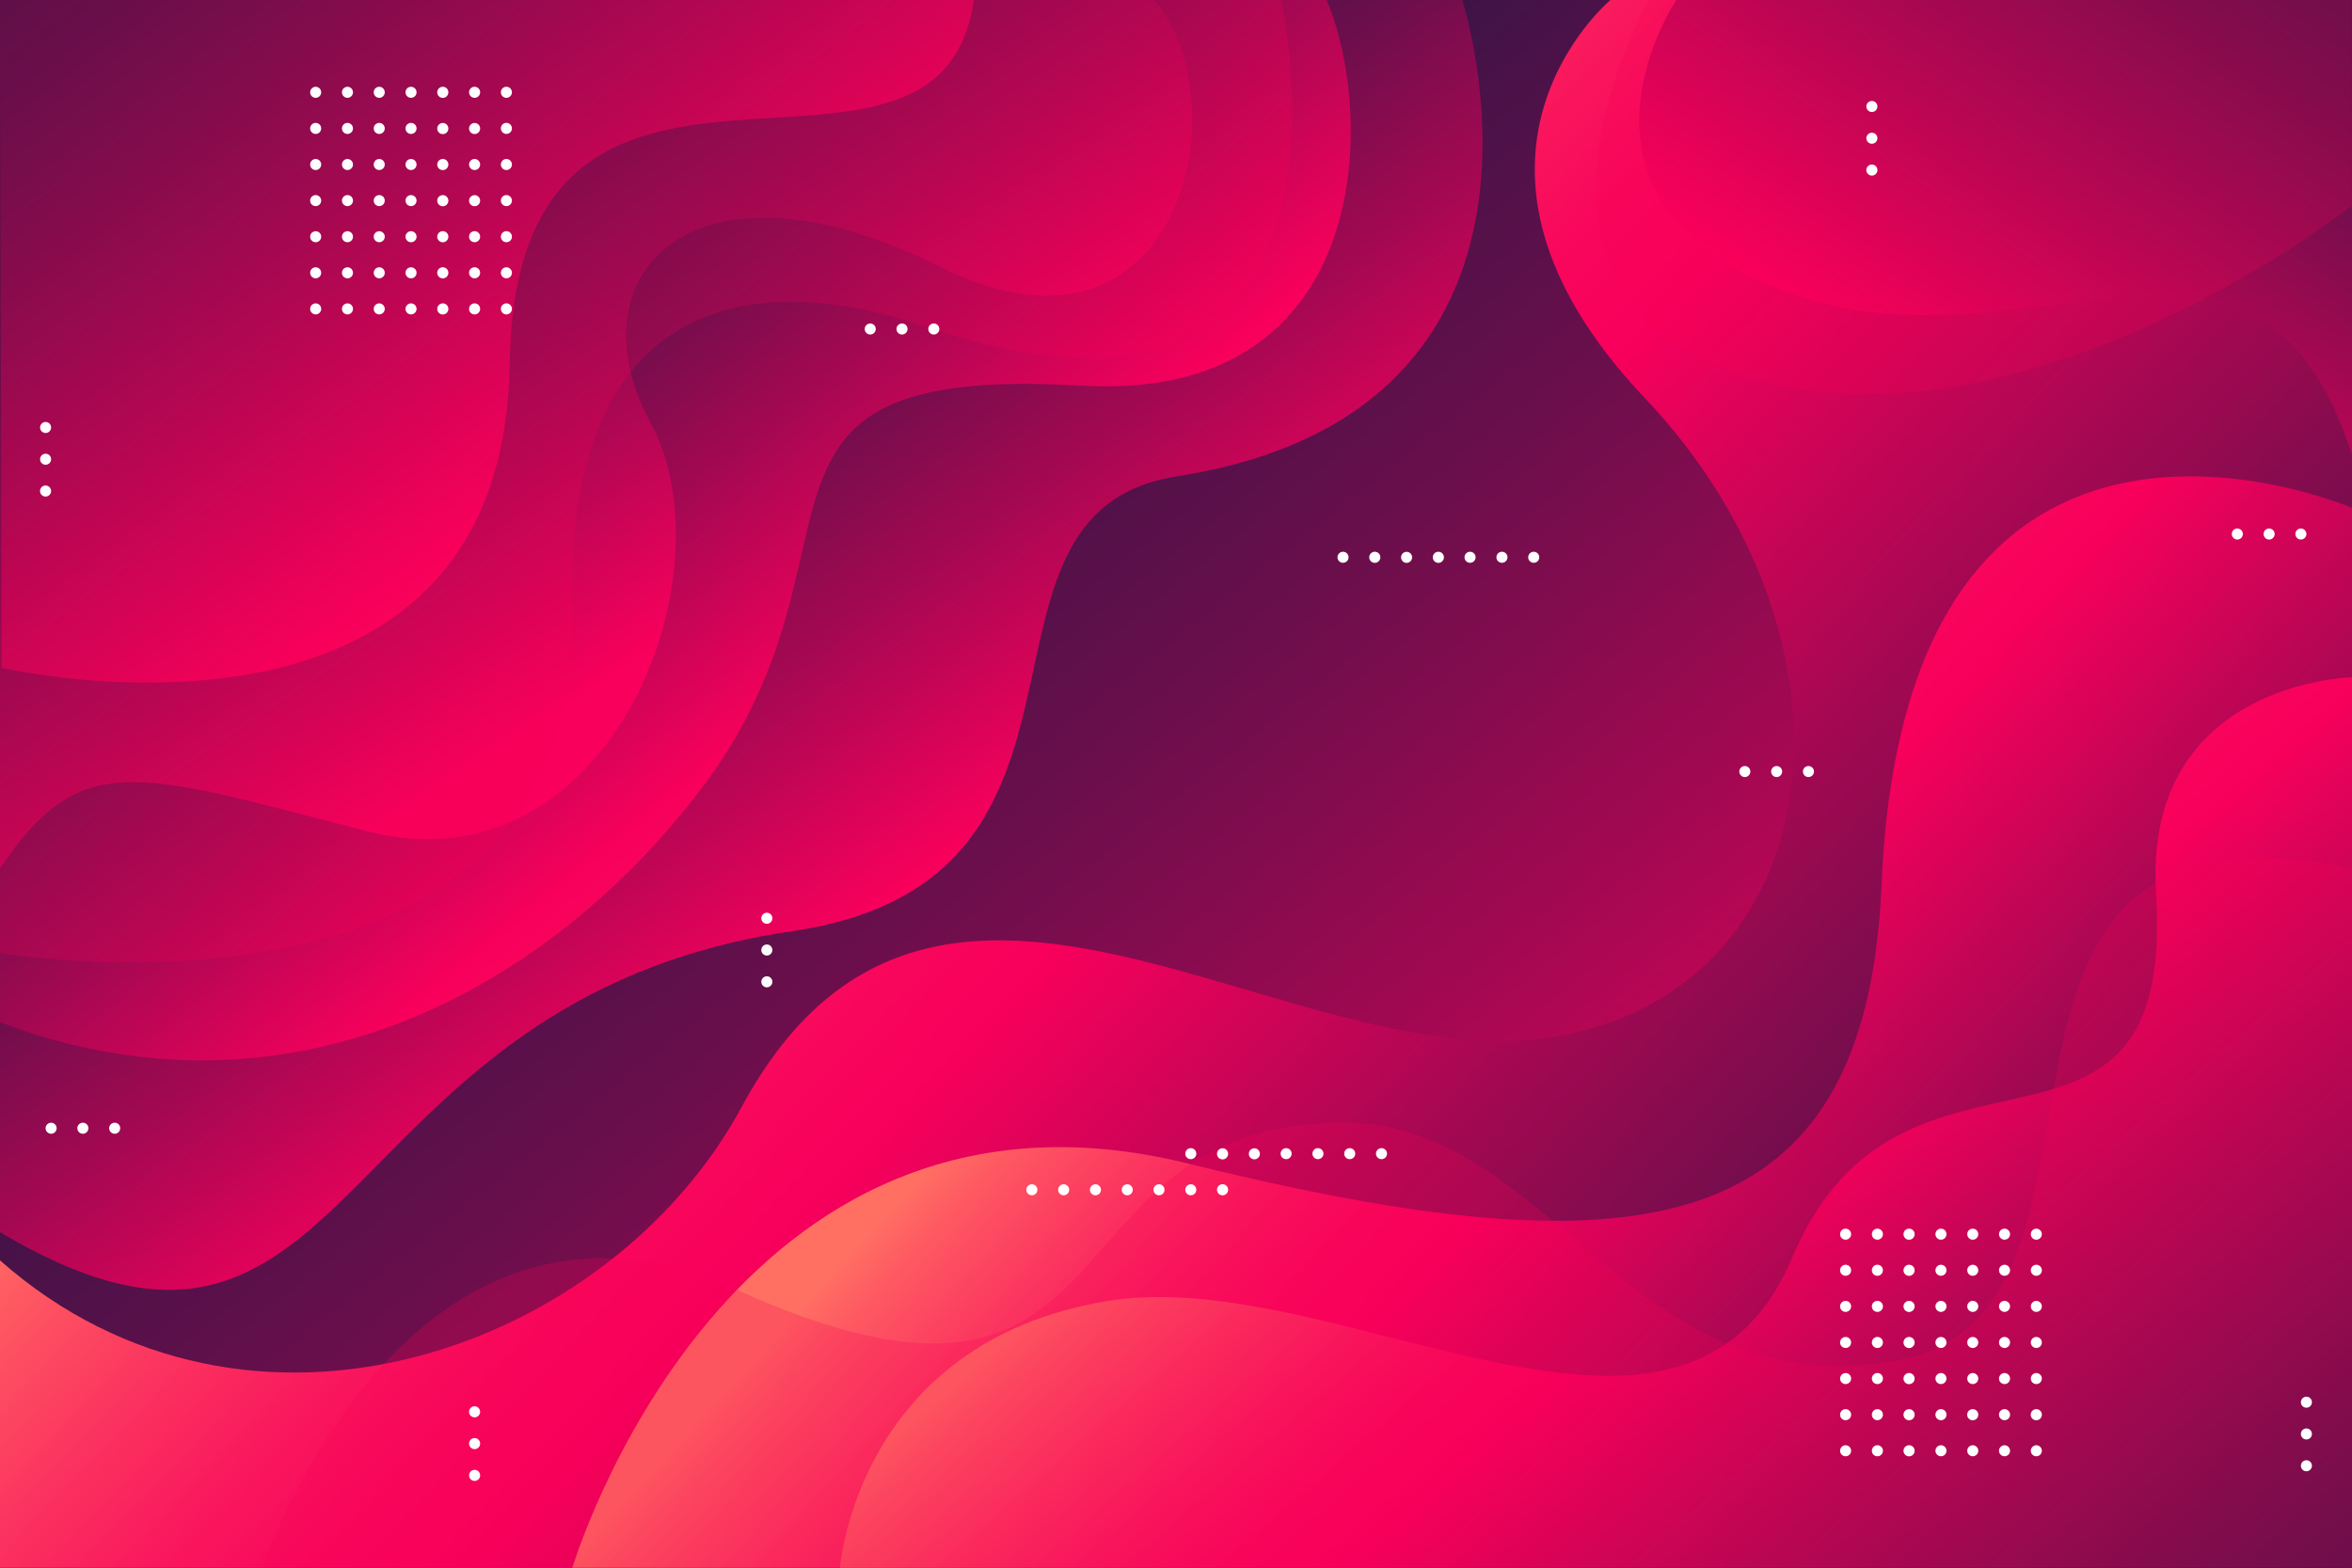 <svg xmlns="http://www.w3.org/2000/svg" xmlns:xlink="http://www.w3.org/1999/xlink" viewBox="0 0 750 500"><rect x="0" y="0" width="750" height="500" fill="#333333" stroke="none"/><defs><style>.cls-1{fill:none;}.cls-2{isolation:isolate;}.cls-3{fill:url(#linear-gradient);}.cls-4{clip-path:url(#clip-path);}.cls-5{fill:url(#linear-gradient-2);}.cls-6{fill:url(#linear-gradient-3);}.cls-7{fill:url(#linear-gradient-4);}.cls-8{fill:url(#linear-gradient-5);}.cls-9{fill:url(#linear-gradient-6);}.cls-10{fill:url(#linear-gradient-7);}.cls-11{fill:url(#linear-gradient-8);}.cls-12{fill:url(#linear-gradient-9);}.cls-13{mix-blend-mode:color-dodge;}.cls-14{fill:#f50057;opacity:0.24;mix-blend-mode:overlay;}.cls-15{fill:#fff;}</style><linearGradient id="linear-gradient" x1="254.32" y1="98.85" x2="551.31" y2="470.83" gradientUnits="userSpaceOnUse"><stop offset="0" stop-color="#311445"/><stop offset="0.12" stop-color="#401347"/><stop offset="0.34" stop-color="#660f4b"/><stop offset="0.64" stop-color="#a50852"/><stop offset="1" stop-color="#f8005c"/></linearGradient><clipPath id="clip-path" transform="translate(-530.47)"><rect class="cls-1" x="530.47" width="750" height="500"/></clipPath><linearGradient id="linear-gradient-2" x1="696.82" y1="103.28" x2="888.82" y2="371.28" gradientUnits="userSpaceOnUse"><stop offset="0" stop-color="#311445"/><stop offset="0.08" stop-color="#401347"/><stop offset="0.22" stop-color="#660f4b"/><stop offset="0.42" stop-color="#a50852"/><stop offset="0.66" stop-color="#f8005c"/><stop offset="0.72" stop-color="#f8065c"/><stop offset="0.79" stop-color="#f9175d"/><stop offset="0.87" stop-color="#fb335f"/><stop offset="0.96" stop-color="#fe5962"/><stop offset="1" stop-color="#ff7063"/></linearGradient><linearGradient id="linear-gradient-3" x1="662.62" y1="64.71" x2="852.91" y2="300.32" xlink:href="#linear-gradient-2"/><linearGradient id="linear-gradient-4" x1="638.52" y1="23.94" x2="753.52" y2="196.94" xlink:href="#linear-gradient"/><linearGradient id="linear-gradient-5" x1="581.23" y1="-35.09" x2="782.47" y2="236.89" xlink:href="#linear-gradient-2"/><linearGradient id="linear-gradient-6" x1="1170.11" y1="501.41" x2="776.94" y2="127.9" xlink:href="#linear-gradient-2"/><linearGradient id="linear-gradient-7" x1="1223.43" y1="539.5" x2="924.43" y2="264.5" xlink:href="#linear-gradient-2"/><linearGradient id="linear-gradient-8" x1="1233.7" y1="581.21" x2="991.7" y2="303.21" xlink:href="#linear-gradient-2"/><linearGradient id="linear-gradient-9" x1="1260.19" y1="-53.78" x2="1077.28" y2="210.32" xlink:href="#linear-gradient-2"/></defs><g class="cls-2"><g id="BACKGROUND_2" data-name="BACKGROUND 2"><rect class="cls-3" width="750" height="500"/><g class="cls-4"><path class="cls-5" d="M996.74,0s42.66,131-91,151.93C831.29,163.58,893.79,280.75,783,297c-150,22-137.6,164.28-252.53,96V0Z" transform="translate(-530.47)"/><path class="cls-6" d="M530.47,326c88.53,33.87,171.63-6.66,223-73.64C812.61,175.33,755,116,875.4,123c92.38,5.37,94.15-85,78.11-123h-423Z" transform="translate(-530.47)"/><path class="cls-7" d="M530.47,277c25.73-38.33,43.21-31,116.53-12,78.16,20.26,116.88-82,91-130s14-89,92-50c77.16,38.58,96.51-53,68.47-85h-368Z" transform="translate(-530.47)"/><path class="cls-8" d="M531,213s159.94,37.1,162-97C695-14,830,78,841,0H530.47Z" transform="translate(-530.47)"/><path class="cls-9" d="M1044,0s-61,51,11,127,61,185-25,203-201-91.73-263,23c-41.86,77.47-157.06,119-236.53,49v98h750V0Z" transform="translate(-530.47)"/><path class="cls-10" d="M1280.47,162s-142.35-61.64-150,120c-4.89,116.17-79.5,124.09-221.22,89.09C762.23,334.78,713,500,713,500h567.47Z" transform="translate(-530.47)"/><path class="cls-11" d="M798.33,500s5.34-71.67,84.95-85C957.16,402.63,1067,484,1102,401s122.33-14.67,116-116c-4.23-67.61,62.47-69,62.47-69V500Z" transform="translate(-530.47)"/><path class="cls-12" d="M1065,0s-43,64,35,93,149.94-42,180.47,52V0Z" transform="translate(-530.47)"/><g class="cls-13"><path class="cls-14" d="M939,0s34.58,154.25-114,104c-59-20-114.6-5-112,90,3.87,141.17-182.53,110-182.53,110V0Z" transform="translate(-530.47)"/><path class="cls-14" d="M614,500s46.34-136.14,151.46-88.62C895.16,470,860.69,359.58,957.09,358c68.56-1.13,92.24,91.2,177.91,76,84.88-15.06,5-186.26,145.47-157V500Z" transform="translate(-530.47)"/><path class="cls-14" d="M1056.31,0s-55.3,97.1,34.11,121.1,190-55.5,190-55.5V0Z" transform="translate(-530.47)"/></g><path class="cls-15" d="M960.49,177.74a1.76,1.76,0,1,1-1.76-1.76A1.76,1.76,0,0,1,960.49,177.74Z" transform="translate(-530.47)"/><path class="cls-15" d="M970.63,177.74a1.77,1.77,0,1,1-1.77-1.76A1.76,1.76,0,0,1,970.63,177.74Z" transform="translate(-530.47)"/><path class="cls-15" d="M980.76,177.74A1.76,1.76,0,1,1,979,176,1.76,1.76,0,0,1,980.76,177.74Z" transform="translate(-530.47)"/><path class="cls-15" d="M990.9,177.74a1.77,1.77,0,1,1-1.76-1.76A1.76,1.76,0,0,1,990.9,177.74Z" transform="translate(-530.47)"/><path class="cls-15" d="M1001,177.74a1.76,1.76,0,1,1-1.76-1.76A1.76,1.76,0,0,1,1001,177.74Z" transform="translate(-530.47)"/><path class="cls-15" d="M1011.17,177.74a1.76,1.76,0,1,1-1.76-1.76A1.76,1.76,0,0,1,1011.17,177.74Z" transform="translate(-530.47)"/><path class="cls-15" d="M1021.3,177.74a1.76,1.76,0,1,1-1.76-1.76A1.76,1.76,0,0,1,1021.3,177.74Z" transform="translate(-530.47)"/><circle class="cls-15" cx="596.9" cy="33.96" r="1.76"/><circle class="cls-15" cx="596.9" cy="44.09" r="1.76"/><path class="cls-15" d="M1127.37,56a1.76,1.76,0,1,1,1.76-1.76A1.76,1.76,0,0,1,1127.37,56Z" transform="translate(-530.47)"/><path class="cls-15" d="M681.81,452.05a1.76,1.76,0,1,1,1.76-1.76A1.76,1.76,0,0,1,681.81,452.05Z" transform="translate(-530.47)"/><path class="cls-15" d="M681.81,462.18a1.76,1.76,0,1,1,1.76-1.76A1.76,1.76,0,0,1,681.81,462.18Z" transform="translate(-530.47)"/><path class="cls-15" d="M681.81,472.32a1.76,1.76,0,1,1,1.76-1.76A1.76,1.76,0,0,1,681.81,472.32Z" transform="translate(-530.47)"/><path class="cls-15" d="M775,294.63a1.76,1.76,0,1,1,1.76-1.76A1.76,1.76,0,0,1,775,294.63Z" transform="translate(-530.47)"/><path class="cls-15" d="M775,304.76a1.76,1.76,0,1,1,1.76-1.76A1.76,1.76,0,0,1,775,304.76Z" transform="translate(-530.47)"/><path class="cls-15" d="M775,314.9a1.76,1.76,0,1,1,1.76-1.76A1.76,1.76,0,0,1,775,314.9Z" transform="translate(-530.47)"/><circle class="cls-15" cx="576.67" cy="246.08" r="1.76"/><circle class="cls-15" cx="566.53" cy="246.08" r="1.76"/><circle class="cls-15" cx="556.39" cy="246.08" r="1.76"/><circle class="cls-15" cx="297.77" cy="104.93" r="1.76"/><circle class="cls-15" cx="287.63" cy="104.93" r="1.76"/><circle class="cls-15" cx="277.5" cy="104.93" r="1.76"/><circle class="cls-15" cx="735.46" cy="447.22" r="1.76"/><circle class="cls-15" cx="735.46" cy="457.35" r="1.76"/><circle class="cls-15" cx="735.46" cy="467.49" r="1.76"/><circle class="cls-15" cx="14.54" cy="136.34" r="1.76"/><circle class="cls-15" cx="14.54" cy="146.47" r="1.76"/><path class="cls-15" d="M545,158.37a1.76,1.76,0,1,1,1.76-1.76A1.76,1.76,0,0,1,545,158.37Z" transform="translate(-530.47)"/><circle class="cls-15" cx="733.7" cy="170.32" r="1.76"/><path class="cls-15" d="M1252.28,170.32a1.76,1.76,0,1,1,1.76,1.76A1.76,1.76,0,0,1,1252.28,170.32Z" transform="translate(-530.47)"/><path class="cls-15" d="M1242.14,170.32a1.76,1.76,0,1,1,1.76,1.76A1.76,1.76,0,0,1,1242.14,170.32Z" transform="translate(-530.47)"/><path class="cls-15" d="M565.28,359.84A1.76,1.76,0,1,1,567,361.6,1.76,1.76,0,0,1,565.28,359.84Z" transform="translate(-530.47)"/><path class="cls-15" d="M555.14,359.84a1.76,1.76,0,1,1,1.76,1.76A1.76,1.76,0,0,1,555.14,359.84Z" transform="translate(-530.47)"/><circle class="cls-15" cx="16.3" cy="359.84" r="1.76"/><circle class="cls-15" cx="329.04" cy="379.47" r="1.76"/><circle class="cls-15" cx="339.18" cy="379.47" r="1.76"/><circle class="cls-15" cx="349.31" cy="379.47" r="1.76"/><circle class="cls-15" cx="359.45" cy="379.47" r="1.76"/><circle class="cls-15" cx="369.58" cy="379.47" r="1.76"/><circle class="cls-15" cx="379.72" cy="379.47" r="1.76"/><path class="cls-15" d="M922.09,379.47a1.77,1.77,0,1,1-1.77-1.77A1.76,1.76,0,0,1,922.09,379.47Z" transform="translate(-530.47)"/><circle class="cls-15" cx="379.72" cy="367.95" r="1.76"/><path class="cls-15" d="M922.09,368a1.77,1.77,0,1,1-1.77-1.76A1.76,1.76,0,0,1,922.09,368Z" transform="translate(-530.47)"/><path class="cls-15" d="M932.22,368a1.76,1.76,0,1,1-1.76-1.76A1.76,1.76,0,0,1,932.22,368Z" transform="translate(-530.47)"/><circle class="cls-15" cx="410.12" cy="367.95" r="1.76"/><circle class="cls-15" cx="420.26" cy="367.95" r="1.76"/><circle class="cls-15" cx="430.4" cy="367.95" r="1.76"/><circle class="cls-15" cx="440.53" cy="367.95" r="1.76"/><circle class="cls-15" cx="100.66" cy="29.44" r="1.76"/><circle class="cls-15" cx="110.8" cy="29.44" r="1.76"/><circle class="cls-15" cx="120.93" cy="29.44" r="1.76"/><circle class="cls-15" cx="131.07" cy="29.44" r="1.76"/><path class="cls-15" d="M673.44,29.44a1.77,1.77,0,1,1-1.76-1.76A1.76,1.76,0,0,1,673.44,29.44Z" transform="translate(-530.47)"/><path class="cls-15" d="M683.57,29.44a1.76,1.76,0,1,1-1.76-1.76A1.76,1.76,0,0,1,683.57,29.44Z" transform="translate(-530.47)"/><path class="cls-15" d="M693.71,29.44A1.76,1.76,0,1,1,692,27.68,1.76,1.76,0,0,1,693.71,29.44Z" transform="translate(-530.47)"/><circle class="cls-15" cx="100.66" cy="40.96" r="1.76"/><circle class="cls-15" cx="110.8" cy="40.96" r="1.76"/><circle class="cls-15" cx="120.93" cy="40.96" r="1.76"/><circle class="cls-15" cx="131.07" cy="40.96" r="1.76"/><path class="cls-15" d="M673.44,41a1.77,1.77,0,1,1-1.76-1.77A1.76,1.76,0,0,1,673.44,41Z" transform="translate(-530.47)"/><path class="cls-15" d="M683.57,41a1.76,1.76,0,1,1-1.76-1.77A1.76,1.76,0,0,1,683.57,41Z" transform="translate(-530.47)"/><path class="cls-15" d="M693.71,41A1.76,1.76,0,1,1,692,39.19,1.76,1.76,0,0,1,693.71,41Z" transform="translate(-530.47)"/><circle class="cls-15" cx="100.66" cy="52.47" r="1.76"/><circle class="cls-15" cx="110.8" cy="52.47" r="1.76"/><circle class="cls-15" cx="120.93" cy="52.47" r="1.76"/><circle class="cls-15" cx="131.07" cy="52.47" r="1.76"/><path class="cls-15" d="M673.44,52.47a1.77,1.77,0,1,1-1.76-1.76A1.76,1.76,0,0,1,673.44,52.47Z" transform="translate(-530.47)"/><path class="cls-15" d="M683.57,52.47a1.76,1.76,0,1,1-1.76-1.76A1.76,1.76,0,0,1,683.57,52.47Z" transform="translate(-530.47)"/><path class="cls-15" d="M693.71,52.47A1.76,1.76,0,1,1,692,50.71,1.76,1.76,0,0,1,693.71,52.47Z" transform="translate(-530.47)"/><circle class="cls-15" cx="100.66" cy="63.98" r="1.76"/><circle class="cls-15" cx="110.8" cy="63.98" r="1.76"/><circle class="cls-15" cx="120.93" cy="63.98" r="1.76"/><circle class="cls-15" cx="131.07" cy="63.98" r="1.76"/><path class="cls-15" d="M673.44,64a1.77,1.77,0,1,1-1.76-1.76A1.76,1.76,0,0,1,673.44,64Z" transform="translate(-530.47)"/><path class="cls-15" d="M683.57,64a1.76,1.76,0,1,1-1.76-1.76A1.76,1.76,0,0,1,683.57,64Z" transform="translate(-530.47)"/><path class="cls-15" d="M693.71,64A1.76,1.76,0,1,1,692,62.22,1.76,1.76,0,0,1,693.71,64Z" transform="translate(-530.47)"/><circle class="cls-15" cx="100.66" cy="75.5" r="1.76"/><circle class="cls-15" cx="110.8" cy="75.5" r="1.76"/><circle class="cls-15" cx="120.93" cy="75.5" r="1.76"/><circle class="cls-15" cx="131.07" cy="75.5" r="1.76"/><path class="cls-15" d="M673.44,75.5a1.77,1.77,0,1,1-1.76-1.77A1.76,1.76,0,0,1,673.44,75.5Z" transform="translate(-530.47)"/><path class="cls-15" d="M683.57,75.5a1.76,1.76,0,1,1-1.76-1.77A1.76,1.76,0,0,1,683.57,75.5Z" transform="translate(-530.47)"/><path class="cls-15" d="M693.71,75.5A1.76,1.76,0,1,1,692,73.73,1.76,1.76,0,0,1,693.71,75.5Z" transform="translate(-530.47)"/><circle class="cls-15" cx="100.66" cy="87.01" r="1.76"/><circle class="cls-15" cx="110.8" cy="87.01" r="1.76"/><circle class="cls-15" cx="120.93" cy="87.01" r="1.76"/><circle class="cls-15" cx="131.07" cy="87.01" r="1.76"/><path class="cls-15" d="M673.44,87a1.77,1.77,0,1,1-1.76-1.76A1.76,1.76,0,0,1,673.44,87Z" transform="translate(-530.47)"/><path class="cls-15" d="M683.57,87a1.76,1.76,0,1,1-1.76-1.76A1.76,1.76,0,0,1,683.57,87Z" transform="translate(-530.47)"/><path class="cls-15" d="M693.71,87A1.76,1.76,0,1,1,692,85.25,1.76,1.76,0,0,1,693.71,87Z" transform="translate(-530.47)"/><circle class="cls-15" cx="100.66" cy="98.52" r="1.76"/><circle class="cls-15" cx="110.8" cy="98.52" r="1.76"/><circle class="cls-15" cx="120.93" cy="98.52" r="1.76"/><circle class="cls-15" cx="131.07" cy="98.52" r="1.76"/><path class="cls-15" d="M673.44,98.52a1.77,1.77,0,1,1-1.76-1.76A1.76,1.76,0,0,1,673.44,98.52Z" transform="translate(-530.47)"/><path class="cls-15" d="M683.57,98.52a1.76,1.76,0,1,1-1.76-1.76A1.76,1.76,0,0,1,683.57,98.52Z" transform="translate(-530.47)"/><path class="cls-15" d="M693.71,98.52A1.76,1.76,0,1,1,692,96.76,1.76,1.76,0,0,1,693.71,98.52Z" transform="translate(-530.47)"/><circle class="cls-15" cx="588.52" cy="393.63" r="1.76"/><path class="cls-15" d="M1130.89,393.63a1.76,1.76,0,1,1-1.76-1.76A1.76,1.76,0,0,1,1130.89,393.63Z" transform="translate(-530.47)"/><path class="cls-15" d="M1141,393.63a1.77,1.77,0,1,1-1.77-1.76A1.76,1.76,0,0,1,1141,393.63Z" transform="translate(-530.47)"/><circle class="cls-15" cx="618.93" cy="393.63" r="1.76"/><circle class="cls-15" cx="629.07" cy="393.63" r="1.76"/><circle class="cls-15" cx="639.2" cy="393.63" r="1.76"/><circle class="cls-15" cx="649.34" cy="393.63" r="1.76"/><circle class="cls-15" cx="588.52" cy="405.14" r="1.76"/><path class="cls-15" d="M1130.89,405.14a1.76,1.76,0,1,1-1.76-1.76A1.76,1.76,0,0,1,1130.89,405.14Z" transform="translate(-530.47)"/><path class="cls-15" d="M1141,405.14a1.77,1.77,0,1,1-1.77-1.76A1.77,1.77,0,0,1,1141,405.14Z" transform="translate(-530.47)"/><circle class="cls-15" cx="618.93" cy="405.14" r="1.76"/><circle class="cls-15" cx="629.07" cy="405.14" r="1.76"/><circle class="cls-15" cx="639.2" cy="405.14" r="1.76"/><circle class="cls-15" cx="649.34" cy="405.14" r="1.76"/><circle class="cls-15" cx="588.52" cy="416.66" r="1.76"/><path class="cls-15" d="M1130.89,416.66a1.76,1.76,0,1,1-1.76-1.76A1.76,1.76,0,0,1,1130.89,416.66Z" transform="translate(-530.47)"/><path class="cls-15" d="M1141,416.66a1.77,1.77,0,1,1-1.77-1.76A1.76,1.76,0,0,1,1141,416.66Z" transform="translate(-530.47)"/><circle class="cls-15" cx="618.93" cy="416.66" r="1.76"/><circle class="cls-15" cx="629.07" cy="416.66" r="1.76"/><circle class="cls-15" cx="639.2" cy="416.66" r="1.76"/><circle class="cls-15" cx="649.34" cy="416.66" r="1.76"/><circle class="cls-15" cx="588.52" cy="428.17" r="1.76"/><path class="cls-15" d="M1130.89,428.17a1.76,1.76,0,1,1-1.76-1.76A1.76,1.76,0,0,1,1130.89,428.17Z" transform="translate(-530.47)"/><path class="cls-15" d="M1141,428.17a1.77,1.77,0,1,1-1.77-1.76A1.76,1.76,0,0,1,1141,428.17Z" transform="translate(-530.47)"/><circle class="cls-15" cx="618.93" cy="428.17" r="1.76"/><circle class="cls-15" cx="629.07" cy="428.17" r="1.76"/><circle class="cls-15" cx="639.2" cy="428.17" r="1.76"/><circle class="cls-15" cx="649.34" cy="428.17" r="1.76"/><circle class="cls-15" cx="588.52" cy="439.68" r="1.76"/><path class="cls-15" d="M1130.89,439.68a1.76,1.76,0,1,1-1.76-1.76A1.76,1.76,0,0,1,1130.89,439.68Z" transform="translate(-530.47)"/><path class="cls-15" d="M1141,439.68a1.77,1.77,0,1,1-1.77-1.76A1.77,1.77,0,0,1,1141,439.68Z" transform="translate(-530.47)"/><circle class="cls-15" cx="618.93" cy="439.68" r="1.76"/><circle class="cls-15" cx="629.07" cy="439.68" r="1.76"/><circle class="cls-15" cx="639.2" cy="439.68" r="1.76"/><circle class="cls-15" cx="649.34" cy="439.68" r="1.76"/><path class="cls-15" d="M1120.75,451.2a1.76,1.76,0,1,1-1.76-1.76A1.76,1.76,0,0,1,1120.75,451.2Z" transform="translate(-530.47)"/><path class="cls-15" d="M1130.89,451.2a1.76,1.76,0,1,1-1.76-1.76A1.76,1.76,0,0,1,1130.89,451.2Z" transform="translate(-530.47)"/><path class="cls-15" d="M1141,451.2a1.77,1.77,0,1,1-1.77-1.76A1.76,1.76,0,0,1,1141,451.2Z" transform="translate(-530.47)"/><path class="cls-15" d="M1151.16,451.2a1.76,1.76,0,1,1-1.76-1.76A1.76,1.76,0,0,1,1151.16,451.2Z" transform="translate(-530.47)"/><path class="cls-15" d="M1161.3,451.2a1.77,1.77,0,1,1-1.76-1.76A1.76,1.76,0,0,1,1161.3,451.2Z" transform="translate(-530.47)"/><path class="cls-15" d="M1171.43,451.2a1.76,1.76,0,1,1-1.76-1.76A1.76,1.76,0,0,1,1171.43,451.2Z" transform="translate(-530.47)"/><path class="cls-15" d="M1181.57,451.2a1.77,1.77,0,1,1-1.76-1.76A1.76,1.76,0,0,1,1181.57,451.2Z" transform="translate(-530.47)"/><circle class="cls-15" cx="588.52" cy="462.71" r="1.76"/><path class="cls-15" d="M1130.89,462.71a1.76,1.76,0,1,1-1.76-1.76A1.76,1.76,0,0,1,1130.89,462.71Z" transform="translate(-530.47)"/><path class="cls-15" d="M1141,462.71a1.77,1.77,0,1,1-1.77-1.76A1.76,1.76,0,0,1,1141,462.71Z" transform="translate(-530.47)"/><circle class="cls-15" cx="618.93" cy="462.71" r="1.76"/><circle class="cls-15" cx="629.07" cy="462.71" r="1.76"/><circle class="cls-15" cx="639.2" cy="462.71" r="1.76"/><circle class="cls-15" cx="649.34" cy="462.71" r="1.76"/></g></g></g></svg>
